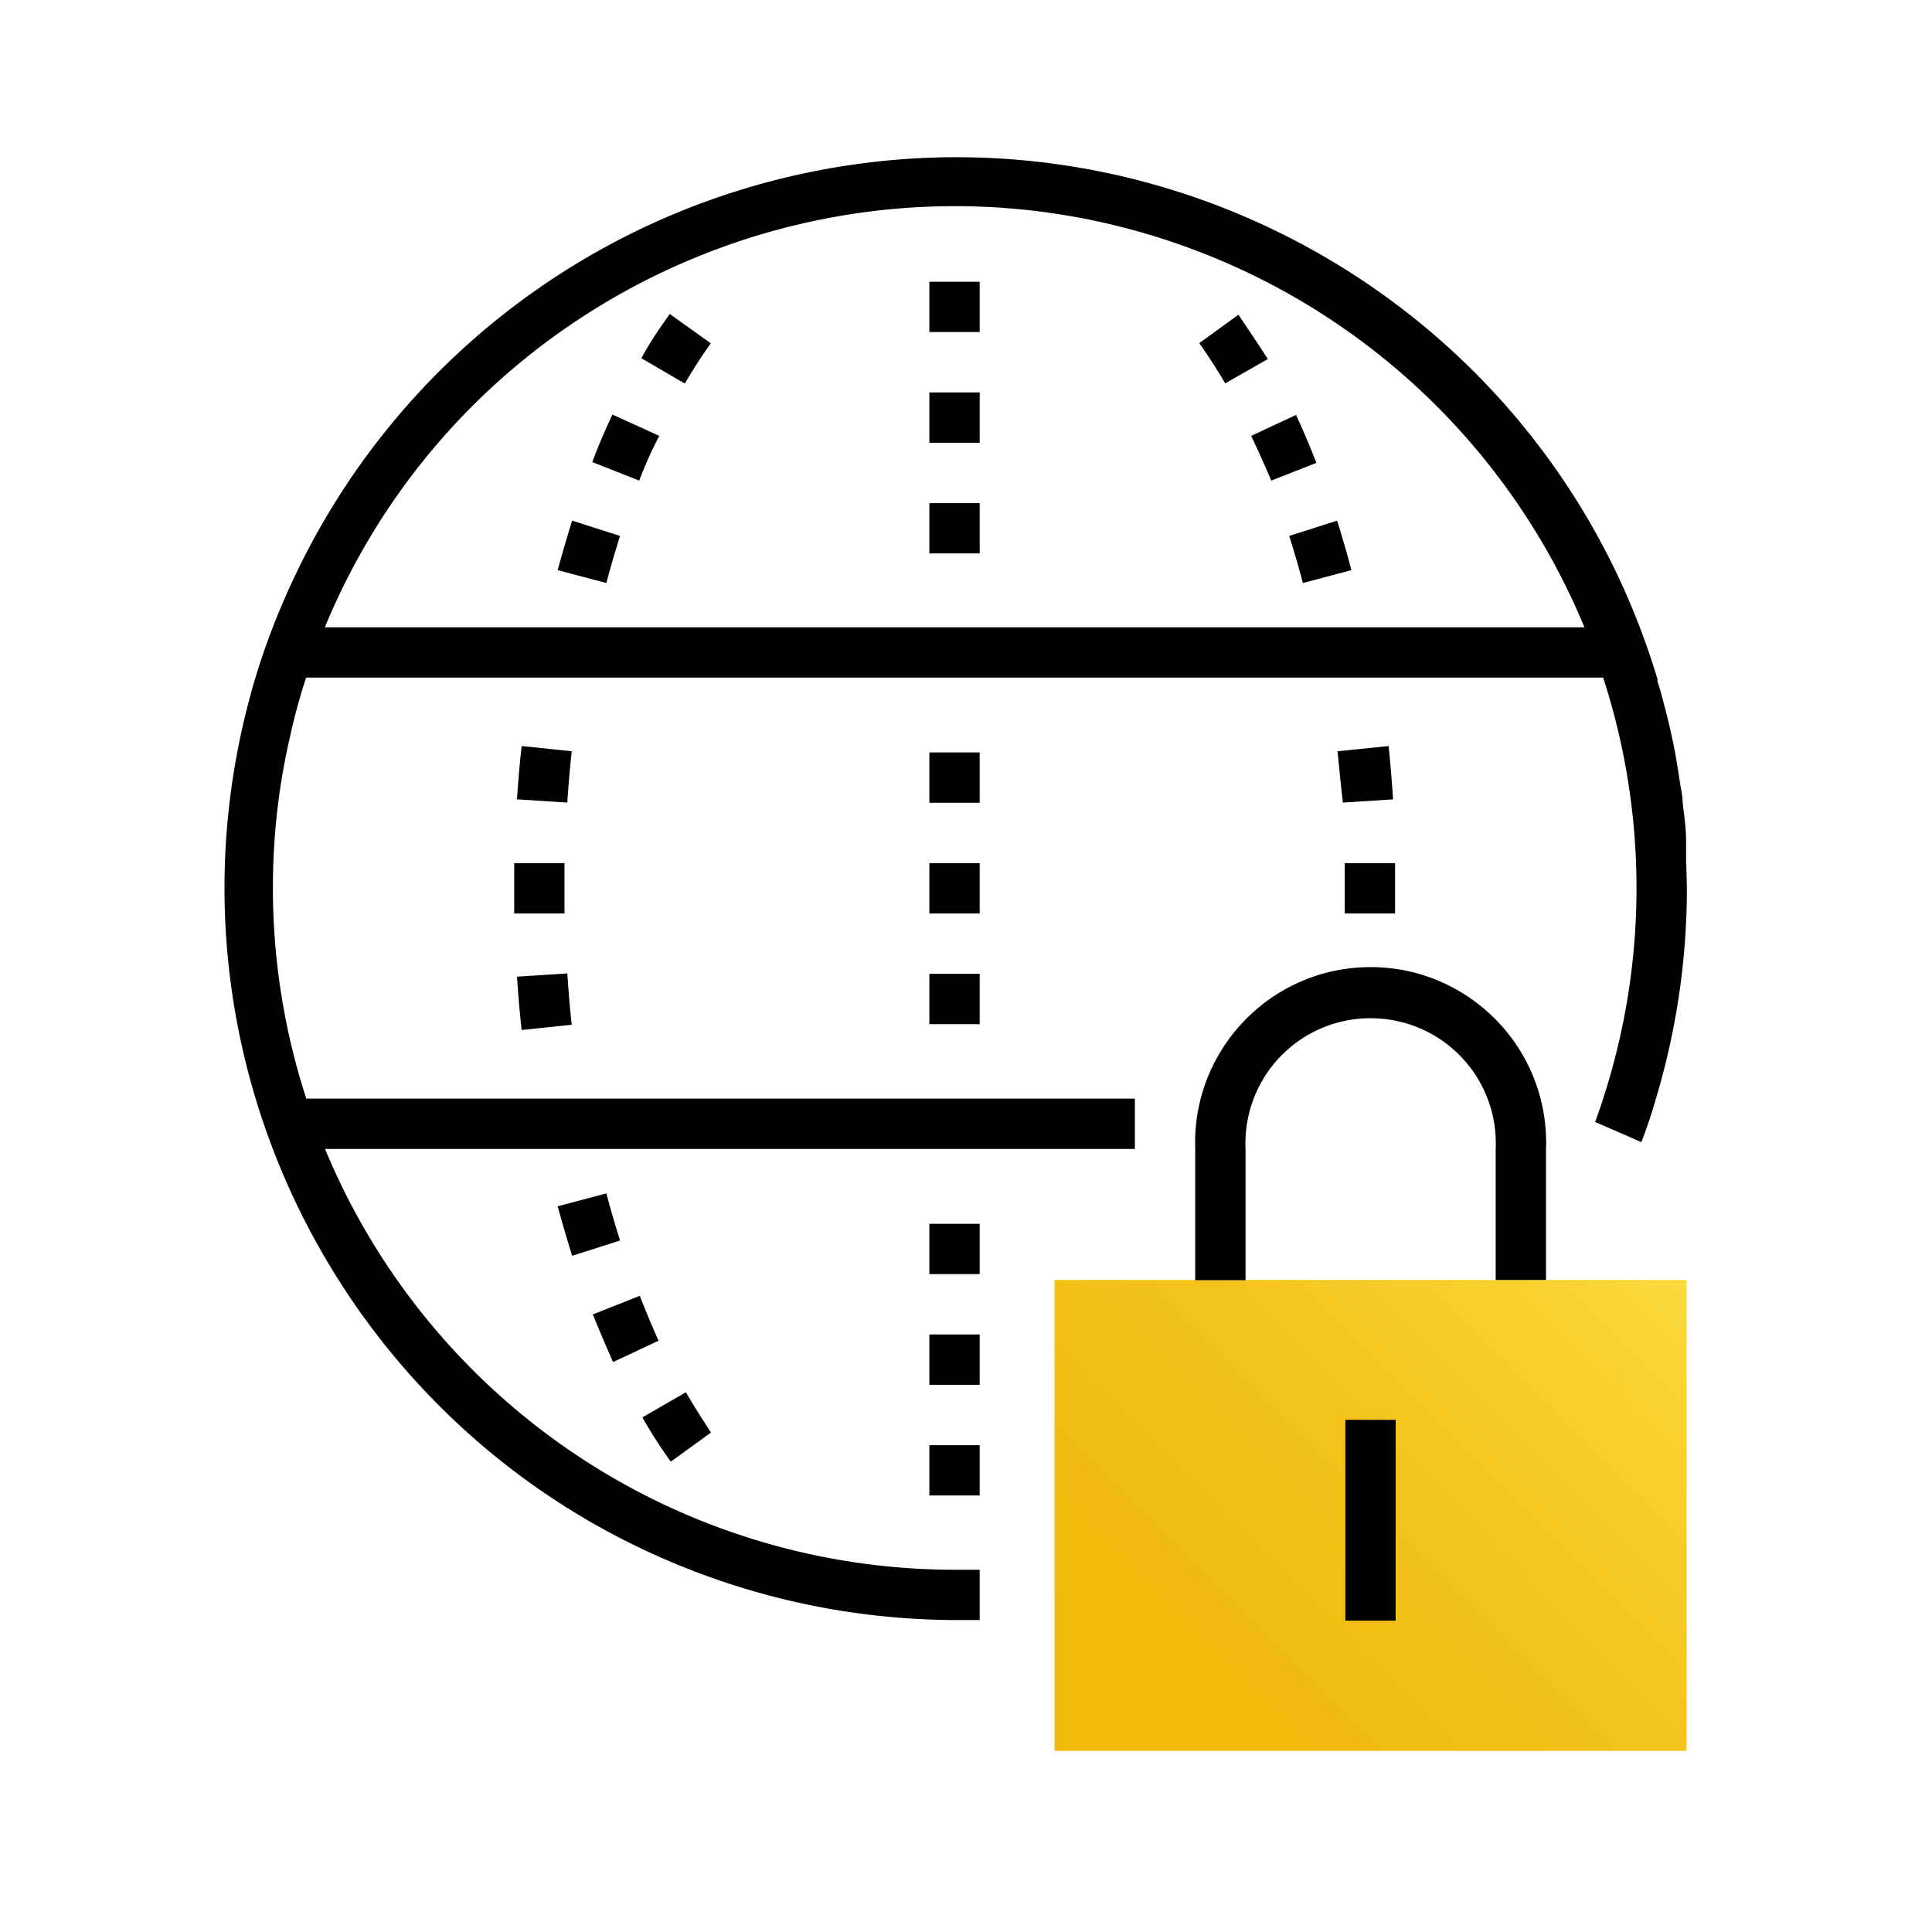<svg xmlns:xlink="http://www.w3.org/1999/xlink" xmlns="http://www.w3.org/2000/svg" viewBox="0 0 96 96" fill="none" class="css-e1bv8i" width="96"  height="96" ><g clip-path="url(#geo-block-b96_svg__clip0)"><path d="M83.81 63.6H52.4V87h31.41V63.6z" fill="url(&quot;#geo-block-b96_svg__paint0_linear&quot;)"></path><path d="M69.35 70.55h-2.5v9.98h2.5v-9.98zM48.68 48.39h-2.5v2.5h2.5v-2.5zM48.68 42.89h-2.5v2.5h2.5v-2.5zM28.05 42.89h-2.5v2.5h2.5v-2.5zM48.68 37.39h-2.5v2.5h2.5v-2.5zM46.18 71.81v2.5h2.5v-2.5h-2.5zm0-5.5v2.5h2.5v-2.5h-2.5zm0-5.5v2.5h2.5v-2.5h-2.5zM46.18 25v2.5h2.5V25h-2.5zm0-5.5V22h2.5v-2.5h-2.5zm0-5.5v2.5h2.5V14h-2.5zM34.08 69.18l-2.16 1.25c.43.76.9 1.49 1.41 2.2l2-1.45c-.41-.62-.84-1.3-1.25-2zm-2.29-4.79l-2.33.92c.32.81.67 1.61 1 2.37l2.26-1.06c-.31-.71-.63-1.46-.93-2.23zm-1.66-5.09l-2.42.64c.23.84.47 1.66.72 2.46l2.38-.76c-.24-.76-.47-1.54-.68-2.34zM28.43 25.87c-.25.8-.49 1.62-.72 2.46l2.42.64c.21-.8.44-1.58.68-2.34l-2.38-.76zm2-5.27c-.35.75-.7 1.55-1 2.36l2.33.92c.3-.77.62-1.51 1-2.22l-2.33-1.06zm2.85-5c-.49.69-1 1.43-1.41 2.2l2.16 1.26c.4-.69.83-1.36 1.29-2l-2.04-1.46zM66.44 25.87l-2.38.76c.24.76.47 1.54.68 2.34l2.41-.64c-.22-.84-.46-1.66-.71-2.46zm-2-5.27l-2.27 1.06c.34.71.67 1.45 1 2.22l2.24-.88c-.33-.85-.67-1.65-1.02-2.4h.05zm-2.85-5l-2 1.45c.44.62.88 1.3 1.29 2L63 17.84c-.5-.77-1-1.51-1.46-2.2l.05-.04zM28.19 39.88l-2.5-.16c.06-.92.13-1.75.23-2.65l2.49.26c-.1.87-.16 1.67-.22 2.55zM28.41 50.92l-2.49.26c-.1-.9-.17-1.73-.23-2.65l2.5-.16c.06.89.12 1.68.22 2.55zM69.32 42.89h-2.5v2.5h2.5v-2.5zM66.46 37.33l2.54-.26c.09.9.16 1.73.22 2.65l-2.49.16c-.11-.88-.18-1.68-.27-2.55zM76.82 63.6h-2.5v-6.54a6.21 6.21 0 00-5.97-6.46 6.21 6.21 0 00-6.46 5.97c-.01.17-.01.33 0 .5v6.54h-2.5v-6.54c-.16-4.81 3.61-8.85 8.42-9.01 4.81-.16 8.85 3.61 9.01 8.42.01.2.01.39 0 .59v6.53z" fill="currentColor"></path><path d="M83.78 42.76v-1c0-.63-.1-1.26-.17-1.88 0-.31-.07-.61-.12-.91-.08-.55-.17-1.1-.27-1.65-.07-.36-.15-.73-.23-1.09a47.3 47.3 0 00-.28-1.14l-.06-.23c-.09-.35-.19-.69-.29-1v-.11C76.59 14.51 56.32 3.59 37.08 9.35c-10 3-18.22 10.14-22.59 19.62-.72 1.55-1.33 3.14-1.82 4.78-5.72 19.27 5.26 39.52 24.52 45.24 3.32.99 6.77 1.49 10.24 1.51h1.25V78h-1.25a33.887 33.887 0 01-31.28-20.91h40.24v-2.5H15.22c-1.1-3.38-1.66-6.91-1.66-10.47 0-2.53.28-5.05.85-7.51.22-1 .49-2 .8-2.94h64.45c2.21 6.8 2.21 14.12 0 20.92-.12.39-.26.78-.4 1.16l2.3 1c.27-.7.51-1.42.72-2.15 1.02-3.4 1.54-6.92 1.54-10.47-.01-.46-.02-.92-.04-1.37zM16.14 31.17c7.15-17.28 26.97-25.5 44.25-18.34a33.882 33.882 0 0118.34 18.34H16.14z" fill="currentColor"></path></g><defs><linearGradient id="geo-block-b96_svg__paint0_linear" x1="54.4" y1="89" x2="81.811" y2="61.6" gradientUnits="userSpaceOnUse"><stop stop-color="#F0B90B"></stop><stop offset="0.28" stop-color="#F1BC0F"></stop><stop offset="0.569" stop-color="#F4C41C"></stop><stop offset="0.862" stop-color="#F8D230"></stop><stop offset="0.993" stop-color="#FBDA3C"></stop></linearGradient><clipPath id="geo-block-b96_svg__clip0"><path fill="#fff" d="M0 0h96v96H0z"></path></clipPath><linearGradient id="geo-block-b96_svg__paint0_linear" x1="54.4" y1="89" x2="81.811" y2="61.6" gradientUnits="userSpaceOnUse"><stop stop-color="#F0B90B"></stop><stop offset="0.28" stop-color="#F1BC0F"></stop><stop offset="0.569" stop-color="#F4C41C"></stop><stop offset="0.862" stop-color="#F8D230"></stop><stop offset="0.993" stop-color="#FBDA3C"></stop></linearGradient></defs></svg>